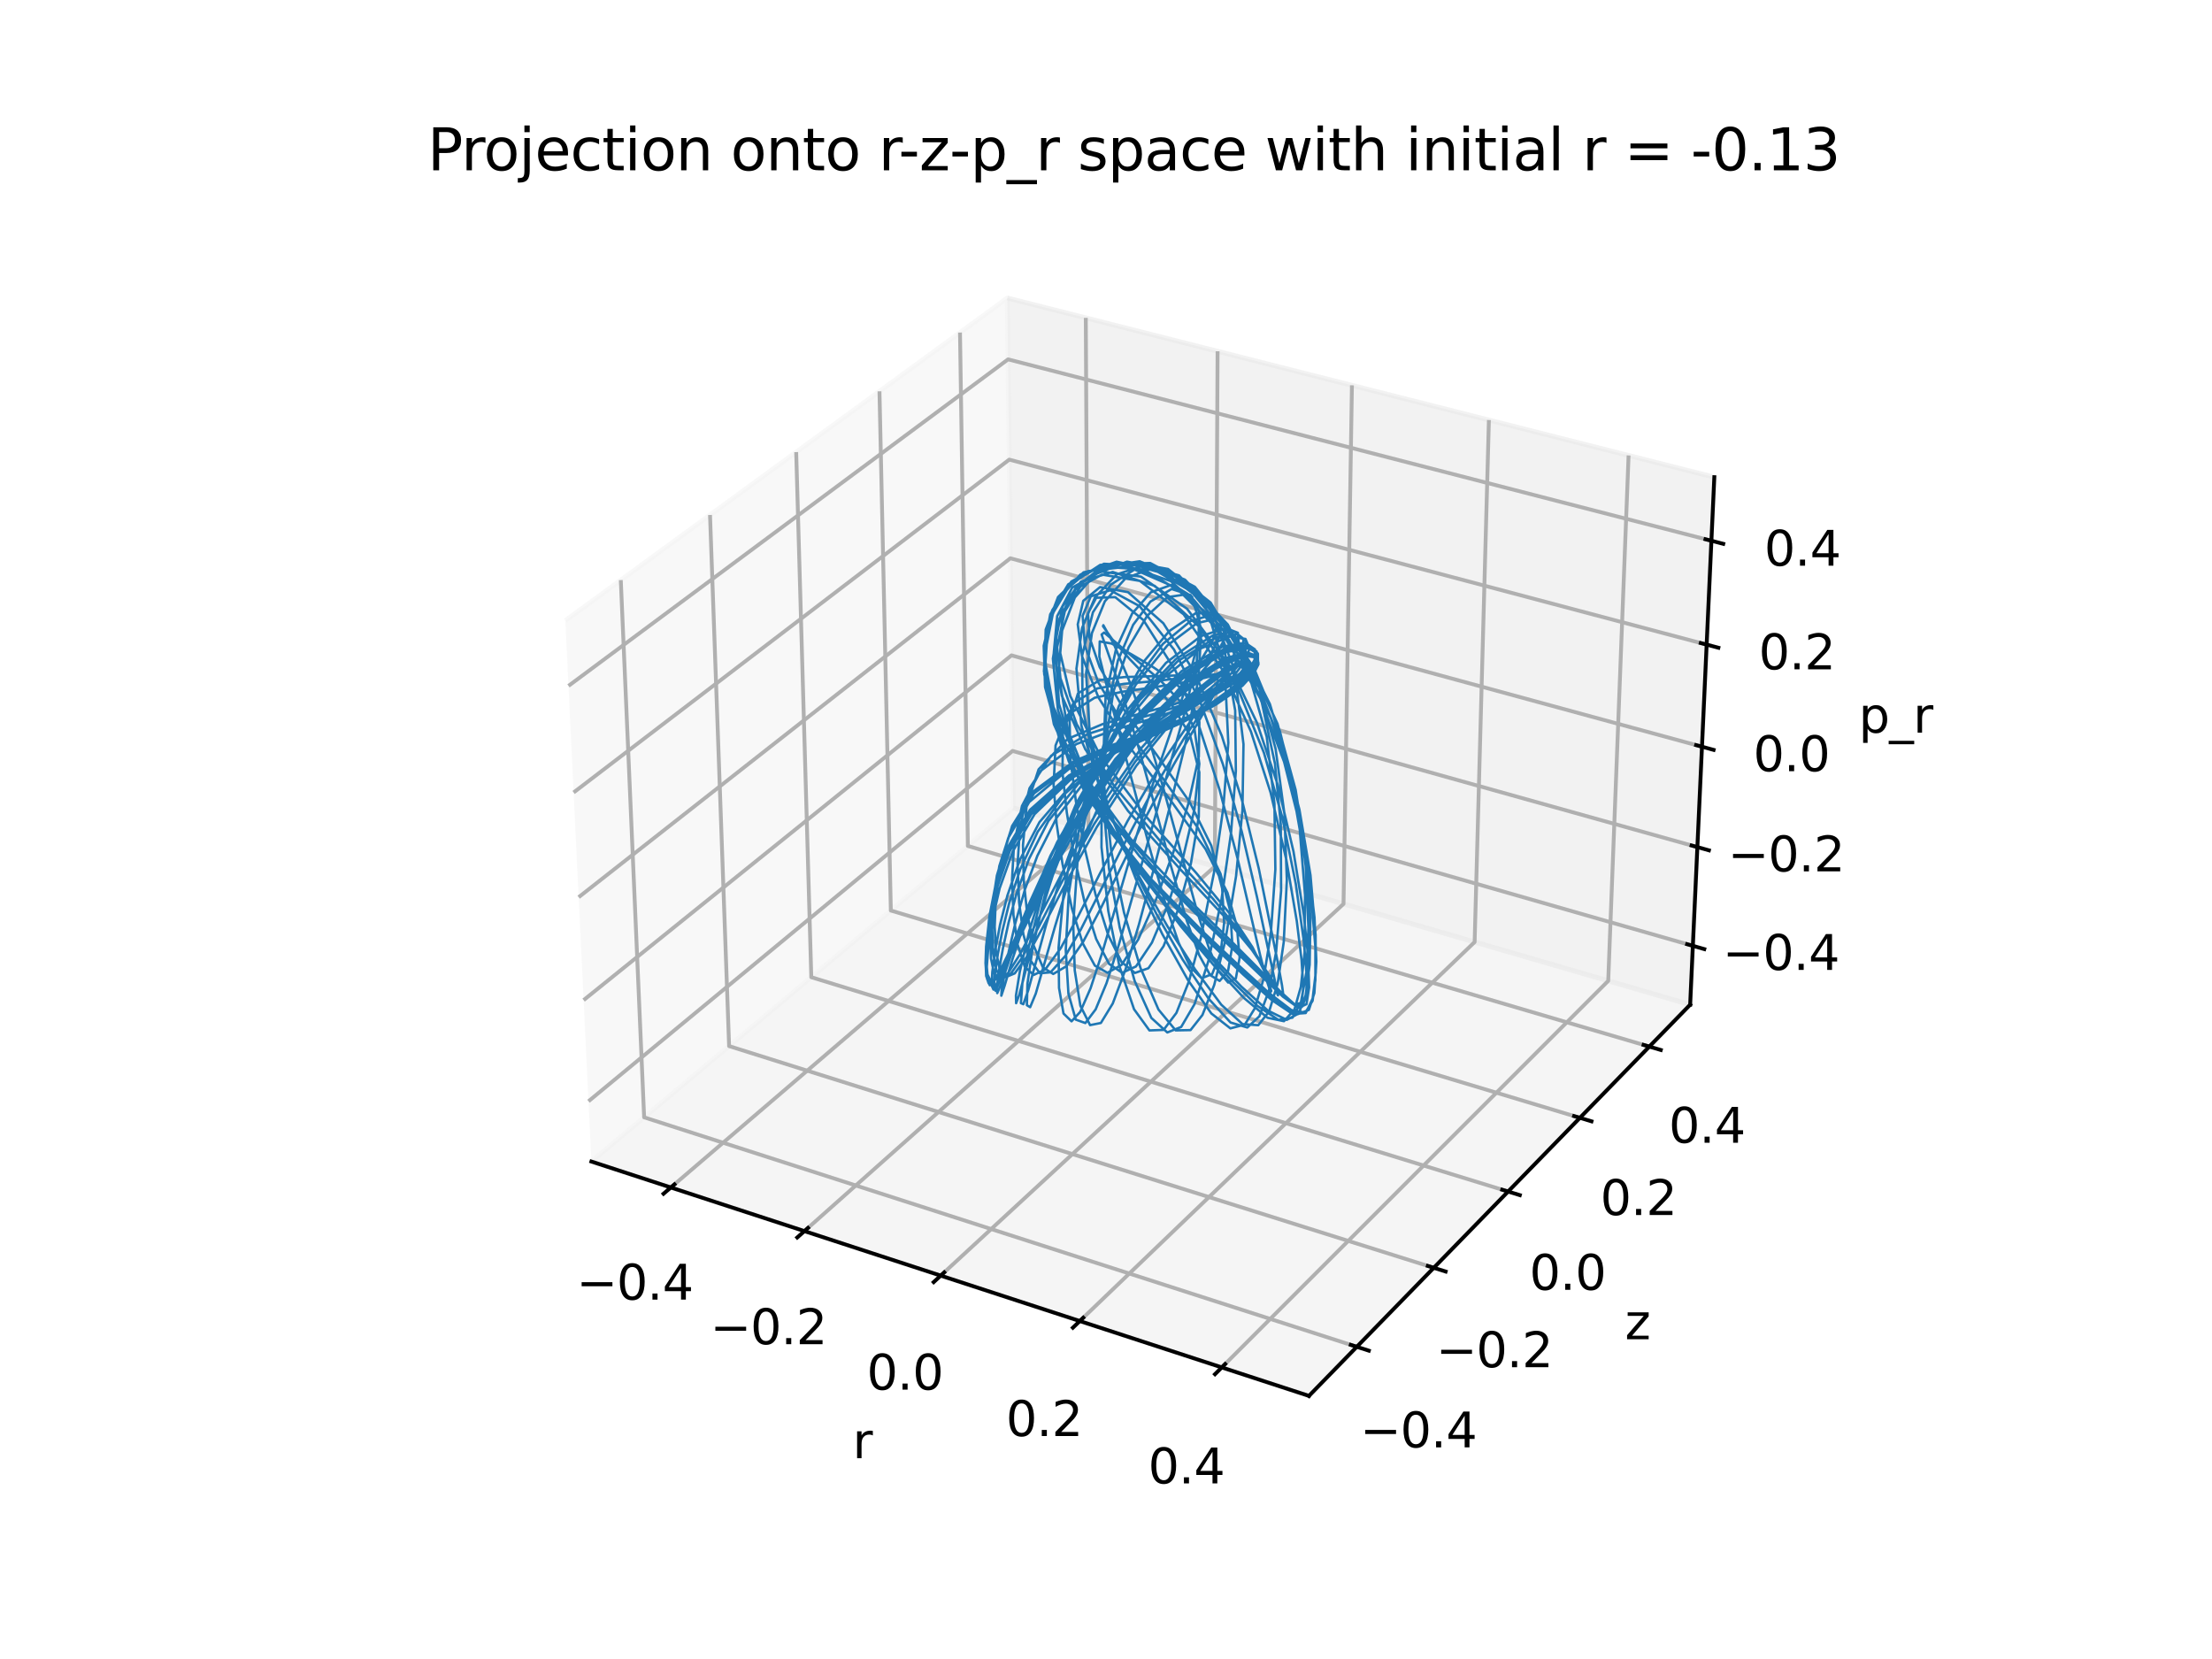 <?xml version="1.0" encoding="utf-8" standalone="no"?>
<!DOCTYPE svg PUBLIC "-//W3C//DTD SVG 1.1//EN"
  "http://www.w3.org/Graphics/SVG/1.1/DTD/svg11.dtd">
<svg xmlns:xlink="http://www.w3.org/1999/xlink" width="460.8pt" height="345.6pt" viewBox="0 0 460.8 345.6" xmlns="http://www.w3.org/2000/svg" version="1.1">
 <defs>
  <style type="text/css">*{stroke-linejoin: round; stroke-linecap: butt}</style>
 </defs>
 <g id="figure_1">
  <g id="patch_1">
   <path d="M 0 345.6 
L 460.8 345.6 
L 460.8 0 
L 0 0 
z
" style="fill: #ffffff"/>
  </g>
  <g id="patch_2">
   <path d="M 103.104 307.584 
L 369.216 307.584 
L 369.216 41.472 
L 103.104 41.472 
z
" style="fill: #ffffff"/>
  </g>
  <g id="pane3d_1">
   <g id="patch_3">
    <path d="M 123.197 241.969 
L 211.076 168.307 
L 209.855 62.074 
L 117.77 129.273 
" style="fill: #f2f2f2; opacity: 0.5; stroke: #f2f2f2; stroke-linejoin: miter"/>
   </g>
  </g>
  <g id="pane3d_2">
   <g id="patch_4">
    <path d="M 211.076 168.307 
L 352.09 209.295 
L 357.123 99.402 
L 209.855 62.074 
" style="fill: #e6e6e6; opacity: 0.5; stroke: #e6e6e6; stroke-linejoin: miter"/>
   </g>
  </g>
  <g id="pane3d_3">
   <g id="patch_5">
    <path d="M 123.197 241.969 
L 272.679 290.79 
L 352.09 209.295 
L 211.076 168.307 
" style="fill: #ececec; opacity: 0.5; stroke: #ececec; stroke-linejoin: miter"/>
   </g>
  </g>
  <g id="grid3d_1">
   <g id="Line3DCollection_1">
    <path d="M 139.745 247.374 
L 226.748 172.863 
L 226.191 66.215 
" style="fill: none; stroke: #b0b0b0; stroke-width: 0.8"/>
    <path d="M 167.575 256.463 
L 253.07 180.513 
L 253.646 73.174 
" style="fill: none; stroke: #b0b0b0; stroke-width: 0.8"/>
    <path d="M 195.968 265.736 
L 279.88 188.306 
L 281.632 80.268 
" style="fill: none; stroke: #b0b0b0; stroke-width: 0.8"/>
    <path d="M 224.942 275.199 
L 307.192 196.245 
L 310.166 87.5 
" style="fill: none; stroke: #b0b0b0; stroke-width: 0.8"/>
    <path d="M 254.514 284.857 
L 335.021 204.333 
L 339.263 94.875 
" style="fill: none; stroke: #b0b0b0; stroke-width: 0.8"/>
   </g>
  </g>
  <g id="grid3d_2">
   <g id="Line3DCollection_2">
    <path d="M 129.322 120.843 
L 134.185 232.759 
L 282.647 280.561 
" style="fill: none; stroke: #b0b0b0; stroke-width: 0.8"/>
    <path d="M 147.909 107.279 
L 151.886 217.922 
L 298.681 264.106 
" style="fill: none; stroke: #b0b0b0; stroke-width: 0.8"/>
    <path d="M 165.861 94.179 
L 169.008 203.57 
L 314.164 248.217 
" style="fill: none; stroke: #b0b0b0; stroke-width: 0.8"/>
    <path d="M 183.21 81.518 
L 185.579 189.679 
L 329.123 232.865 
" style="fill: none; stroke: #b0b0b0; stroke-width: 0.8"/>
    <path d="M 199.985 69.276 
L 201.626 176.229 
L 343.584 218.024 
" style="fill: none; stroke: #b0b0b0; stroke-width: 0.8"/>
   </g>
  </g>
  <g id="grid3d_3">
   <g id="Line3DCollection_3">
    <path d="M 352.652 197.033 
L 210.94 156.432 
L 122.593 229.413 
" style="fill: none; stroke: #b0b0b0; stroke-width: 0.8"/>
    <path d="M 353.594 176.466 
L 210.711 136.524 
L 121.578 208.342 
" style="fill: none; stroke: #b0b0b0; stroke-width: 0.8"/>
    <path d="M 354.551 155.552 
L 210.478 116.298 
L 120.545 186.903 
" style="fill: none; stroke: #b0b0b0; stroke-width: 0.8"/>
    <path d="M 355.525 134.284 
L 210.242 95.746 
L 119.495 165.086 
" style="fill: none; stroke: #b0b0b0; stroke-width: 0.8"/>
    <path d="M 356.516 112.652 
L 210.002 74.859 
L 118.426 142.881 
" style="fill: none; stroke: #b0b0b0; stroke-width: 0.8"/>
   </g>
  </g>
  <g id="axis3d_1">
   <g id="line2d_1">
    <path d="M 123.197 241.969 
L 272.679 290.79 
" style="fill: none; stroke: #000000; stroke-width: 0.8; stroke-linecap: square"/>
   </g>
   <g id="xtick_1">
    <g id="line2d_2">
     <path d="M 140.503 246.725 
L 138.226 248.675 
" style="fill: none; stroke: #000000; stroke-width: 0.8; stroke-linecap: square"/>
    </g>
    <g id="text_1">
     <!-- −0.4 -->
     <g transform="translate(120.082 270.735) scale(0.1 -0.1)">
      <defs>
       <path id="DejaVuSans-2212" d="M 678 2272 
L 4684 2272 
L 4684 1741 
L 678 1741 
L 678 2272 
z
" transform="scale(0.016)"/>
       <path id="DejaVuSans-30" d="M 2034 4250 
Q 1547 4250 1301 3770 
Q 1056 3291 1056 2328 
Q 1056 1369 1301 889 
Q 1547 409 2034 409 
Q 2525 409 2770 889 
Q 3016 1369 3016 2328 
Q 3016 3291 2770 3770 
Q 2525 4250 2034 4250 
z
M 2034 4750 
Q 2819 4750 3233 4129 
Q 3647 3509 3647 2328 
Q 3647 1150 3233 529 
Q 2819 -91 2034 -91 
Q 1250 -91 836 529 
Q 422 1150 422 2328 
Q 422 3509 836 4129 
Q 1250 4750 2034 4750 
z
" transform="scale(0.016)"/>
       <path id="DejaVuSans-2e" d="M 684 794 
L 1344 794 
L 1344 0 
L 684 0 
L 684 794 
z
" transform="scale(0.016)"/>
       <path id="DejaVuSans-34" d="M 2419 4116 
L 825 1625 
L 2419 1625 
L 2419 4116 
z
M 2253 4666 
L 3047 4666 
L 3047 1625 
L 3713 1625 
L 3713 1100 
L 3047 1100 
L 3047 0 
L 2419 0 
L 2419 1100 
L 313 1100 
L 313 1709 
L 2253 4666 
z
" transform="scale(0.016)"/>
      </defs>
      <use xlink:href="#DejaVuSans-2212"/>
      <use xlink:href="#DejaVuSans-30" x="83.789"/>
      <use xlink:href="#DejaVuSans-2e" x="147.412"/>
      <use xlink:href="#DejaVuSans-34" x="179.199"/>
     </g>
    </g>
   </g>
   <g id="xtick_2">
    <g id="line2d_3">
     <path d="M 168.32 255.801 
L 166.081 257.79 
" style="fill: none; stroke: #000000; stroke-width: 0.8; stroke-linecap: square"/>
    </g>
    <g id="text_2">
     <!-- −0.2 -->
     <g transform="translate(147.941 280.017) scale(0.1 -0.1)">
      <defs>
       <path id="DejaVuSans-32" d="M 1228 531 
L 3431 531 
L 3431 0 
L 469 0 
L 469 531 
Q 828 903 1448 1529 
Q 2069 2156 2228 2338 
Q 2531 2678 2651 2914 
Q 2772 3150 2772 3378 
Q 2772 3750 2511 3984 
Q 2250 4219 1831 4219 
Q 1534 4219 1204 4116 
Q 875 4013 500 3803 
L 500 4441 
Q 881 4594 1212 4672 
Q 1544 4750 1819 4750 
Q 2544 4750 2975 4387 
Q 3406 4025 3406 3419 
Q 3406 3131 3298 2873 
Q 3191 2616 2906 2266 
Q 2828 2175 2409 1742 
Q 1991 1309 1228 531 
z
" transform="scale(0.016)"/>
      </defs>
      <use xlink:href="#DejaVuSans-2212"/>
      <use xlink:href="#DejaVuSans-30" x="83.789"/>
      <use xlink:href="#DejaVuSans-2e" x="147.412"/>
      <use xlink:href="#DejaVuSans-32" x="179.199"/>
     </g>
    </g>
   </g>
   <g id="xtick_3">
    <g id="line2d_4">
     <path d="M 196.7 265.061 
L 194.501 267.09 
" style="fill: none; stroke: #000000; stroke-width: 0.8; stroke-linecap: square"/>
    </g>
    <g id="text_3">
     <!-- 0.0 -->
     <g transform="translate(180.556 289.487) scale(0.1 -0.1)">
      <use xlink:href="#DejaVuSans-30"/>
      <use xlink:href="#DejaVuSans-2e" x="63.623"/>
      <use xlink:href="#DejaVuSans-30" x="95.41"/>
     </g>
    </g>
   </g>
   <g id="xtick_4">
    <g id="line2d_5">
     <path d="M 225.66 274.51 
L 223.502 276.581 
" style="fill: none; stroke: #000000; stroke-width: 0.8; stroke-linecap: square"/>
    </g>
    <g id="text_4">
     <!-- 0.2 -->
     <g transform="translate(209.564 299.152) scale(0.1 -0.1)">
      <use xlink:href="#DejaVuSans-30"/>
      <use xlink:href="#DejaVuSans-2e" x="63.623"/>
      <use xlink:href="#DejaVuSans-32" x="95.41"/>
     </g>
    </g>
   </g>
   <g id="xtick_5">
    <g id="line2d_6">
     <path d="M 255.218 284.154 
L 253.104 286.268 
" style="fill: none; stroke: #000000; stroke-width: 0.8; stroke-linecap: square"/>
    </g>
    <g id="text_5">
     <!-- 0.4 -->
     <g transform="translate(239.175 309.018) scale(0.1 -0.1)">
      <use xlink:href="#DejaVuSans-30"/>
      <use xlink:href="#DejaVuSans-2e" x="63.623"/>
      <use xlink:href="#DejaVuSans-34" x="95.41"/>
     </g>
    </g>
   </g>
   <g id="text_6">
    <!-- r -->
    <g transform="translate(177.621 303.768) scale(0.1 -0.1)">
     <defs>
      <path id="DejaVuSans-72" d="M 2631 2963 
Q 2534 3019 2420 3045 
Q 2306 3072 2169 3072 
Q 1681 3072 1420 2755 
Q 1159 2438 1159 1844 
L 1159 0 
L 581 0 
L 581 3500 
L 1159 3500 
L 1159 2956 
Q 1341 3275 1631 3429 
Q 1922 3584 2338 3584 
Q 2397 3584 2469 3576 
Q 2541 3569 2628 3553 
L 2631 2963 
z
" transform="scale(0.016)"/>
     </defs>
     <use xlink:href="#DejaVuSans-72"/>
    </g>
   </g>
  </g>
  <g id="axis3d_2">
   <g id="line2d_7">
    <path d="M 352.09 209.295 
L 272.679 290.79 
" style="fill: none; stroke: #000000; stroke-width: 0.8; stroke-linecap: square"/>
   </g>
   <g id="xtick_6">
    <g id="line2d_8">
     <path d="M 281.396 280.159 
L 285.151 281.368 
" style="fill: none; stroke: #000000; stroke-width: 0.8; stroke-linecap: square"/>
    </g>
    <g id="text_7">
     <!-- −0.4 -->
     <g transform="translate(283.326 301.515) scale(0.1 -0.1)">
      <use xlink:href="#DejaVuSans-2212"/>
      <use xlink:href="#DejaVuSans-30" x="83.789"/>
      <use xlink:href="#DejaVuSans-2e" x="147.412"/>
      <use xlink:href="#DejaVuSans-34" x="179.199"/>
     </g>
    </g>
   </g>
   <g id="xtick_7">
    <g id="line2d_9">
     <path d="M 297.445 263.717 
L 301.155 264.885 
" style="fill: none; stroke: #000000; stroke-width: 0.8; stroke-linecap: square"/>
    </g>
    <g id="text_8">
     <!-- −0.2 -->
     <g transform="translate(299.145 284.816) scale(0.1 -0.1)">
      <use xlink:href="#DejaVuSans-2212"/>
      <use xlink:href="#DejaVuSans-30" x="83.789"/>
      <use xlink:href="#DejaVuSans-2e" x="147.412"/>
      <use xlink:href="#DejaVuSans-32" x="179.199"/>
     </g>
    </g>
   </g>
   <g id="xtick_8">
    <g id="line2d_10">
     <path d="M 312.943 247.842 
L 316.608 248.969 
" style="fill: none; stroke: #000000; stroke-width: 0.8; stroke-linecap: square"/>
    </g>
    <g id="text_9">
     <!-- 0.0 -->
     <g transform="translate(318.609 268.692) scale(0.1 -0.1)">
      <use xlink:href="#DejaVuSans-30"/>
      <use xlink:href="#DejaVuSans-2e" x="63.623"/>
      <use xlink:href="#DejaVuSans-30" x="95.41"/>
     </g>
    </g>
   </g>
   <g id="xtick_9">
    <g id="line2d_11">
     <path d="M 327.916 232.503 
L 331.538 233.592 
" style="fill: none; stroke: #000000; stroke-width: 0.8; stroke-linecap: square"/>
    </g>
    <g id="text_10">
     <!-- 0.2 -->
     <g transform="translate(333.367 253.114) scale(0.1 -0.1)">
      <use xlink:href="#DejaVuSans-30"/>
      <use xlink:href="#DejaVuSans-2e" x="63.623"/>
      <use xlink:href="#DejaVuSans-32" x="95.41"/>
     </g>
    </g>
   </g>
   <g id="xtick_10">
    <g id="line2d_12">
     <path d="M 342.392 217.673 
L 345.971 218.727 
" style="fill: none; stroke: #000000; stroke-width: 0.8; stroke-linecap: square"/>
    </g>
    <g id="text_11">
     <!-- 0.4 -->
     <g transform="translate(347.634 238.054) scale(0.1 -0.1)">
      <use xlink:href="#DejaVuSans-30"/>
      <use xlink:href="#DejaVuSans-2e" x="63.623"/>
      <use xlink:href="#DejaVuSans-34" x="95.41"/>
     </g>
    </g>
   </g>
   <g id="text_12">
    <!-- z -->
    <g transform="translate(338.509 278.989) scale(0.1 -0.1)">
     <defs>
      <path id="DejaVuSans-7a" d="M 353 3500 
L 3084 3500 
L 3084 2975 
L 922 459 
L 3084 459 
L 3084 0 
L 275 0 
L 275 525 
L 2438 3041 
L 353 3041 
L 353 3500 
z
" transform="scale(0.016)"/>
     </defs>
     <use xlink:href="#DejaVuSans-7a"/>
    </g>
   </g>
  </g>
  <g id="axis3d_3">
   <g id="line2d_13">
    <path d="M 352.09 209.295 
L 357.123 99.402 
" style="fill: none; stroke: #000000; stroke-width: 0.8; stroke-linecap: square"/>
   </g>
   <g id="xtick_11">
    <g id="line2d_14">
     <path d="M 351.462 196.692 
L 355.034 197.715 
" style="fill: none; stroke: #000000; stroke-width: 0.8; stroke-linecap: square"/>
    </g>
    <g id="text_13">
     <!-- −0.4 -->
     <g transform="translate(358.848 202.05) scale(0.1 -0.1)">
      <use xlink:href="#DejaVuSans-2212"/>
      <use xlink:href="#DejaVuSans-30" x="83.789"/>
      <use xlink:href="#DejaVuSans-2e" x="147.412"/>
      <use xlink:href="#DejaVuSans-34" x="179.199"/>
     </g>
    </g>
   </g>
   <g id="xtick_12">
    <g id="line2d_15">
     <path d="M 352.394 176.13 
L 355.997 177.137 
" style="fill: none; stroke: #000000; stroke-width: 0.8; stroke-linecap: square"/>
    </g>
    <g id="text_14">
     <!-- −0.2 -->
     <g transform="translate(359.94 181.524) scale(0.1 -0.1)">
      <use xlink:href="#DejaVuSans-2212"/>
      <use xlink:href="#DejaVuSans-30" x="83.789"/>
      <use xlink:href="#DejaVuSans-2e" x="147.412"/>
      <use xlink:href="#DejaVuSans-32" x="179.199"/>
     </g>
    </g>
   </g>
   <g id="xtick_13">
    <g id="line2d_16">
     <path d="M 353.341 155.222 
L 356.975 156.213 
" style="fill: none; stroke: #000000; stroke-width: 0.8; stroke-linecap: square"/>
    </g>
    <g id="text_15">
     <!-- 0.0 -->
     <g transform="translate(365.24 160.653) scale(0.1 -0.1)">
      <use xlink:href="#DejaVuSans-30"/>
      <use xlink:href="#DejaVuSans-2e" x="63.623"/>
      <use xlink:href="#DejaVuSans-30" x="95.41"/>
     </g>
    </g>
   </g>
   <g id="xtick_14">
    <g id="line2d_17">
     <path d="M 354.304 133.96 
L 357.97 134.933 
" style="fill: none; stroke: #000000; stroke-width: 0.8; stroke-linecap: square"/>
    </g>
    <g id="text_16">
     <!-- 0.2 -->
     <g transform="translate(366.368 139.43) scale(0.1 -0.1)">
      <use xlink:href="#DejaVuSans-30"/>
      <use xlink:href="#DejaVuSans-2e" x="63.623"/>
      <use xlink:href="#DejaVuSans-32" x="95.41"/>
     </g>
    </g>
   </g>
   <g id="xtick_15">
    <g id="line2d_18">
     <path d="M 355.284 112.334 
L 358.983 113.288 
" style="fill: none; stroke: #000000; stroke-width: 0.8; stroke-linecap: square"/>
    </g>
    <g id="text_17">
     <!-- 0.4 -->
     <g transform="translate(367.516 117.844) scale(0.1 -0.1)">
      <use xlink:href="#DejaVuSans-30"/>
      <use xlink:href="#DejaVuSans-2e" x="63.623"/>
      <use xlink:href="#DejaVuSans-34" x="95.41"/>
     </g>
    </g>
   </g>
   <g id="text_18">
    <!-- p_r -->
    <g transform="translate(387.198 152.624) scale(0.1 -0.1)">
     <defs>
      <path id="DejaVuSans-70" d="M 1159 525 
L 1159 -1331 
L 581 -1331 
L 581 3500 
L 1159 3500 
L 1159 2969 
Q 1341 3281 1617 3432 
Q 1894 3584 2278 3584 
Q 2916 3584 3314 3078 
Q 3713 2572 3713 1747 
Q 3713 922 3314 415 
Q 2916 -91 2278 -91 
Q 1894 -91 1617 61 
Q 1341 213 1159 525 
z
M 3116 1747 
Q 3116 2381 2855 2742 
Q 2594 3103 2138 3103 
Q 1681 3103 1420 2742 
Q 1159 2381 1159 1747 
Q 1159 1113 1420 752 
Q 1681 391 2138 391 
Q 2594 391 2855 752 
Q 3116 1113 3116 1747 
z
" transform="scale(0.016)"/>
      <path id="DejaVuSans-5f" d="M 3263 -1063 
L 3263 -1509 
L -63 -1509 
L -63 -1063 
L 3263 -1063 
z
" transform="scale(0.016)"/>
     </defs>
     <use xlink:href="#DejaVuSans-70"/>
     <use xlink:href="#DejaVuSans-5f" x="63.477"/>
     <use xlink:href="#DejaVuSans-72" x="113.477"/>
    </g>
   </g>
  </g>
  <g id="axes_1">
   <g id="line2d_19">
    <path d="M 220.989 177.488 
L 221.772 175.037 
L 226.968 161.82 
L 234.554 148.239 
L 242.878 138.107 
L 250.155 132.529 
L 255.379 130.836 
L 257.872 131.821 
L 258.079 134.469 
L 256.276 137.798 
L 253.638 140.746 
L 250.13 143.805 
L 246.255 146.707 
L 234.633 154.846 
L 227.172 161.287 
L 220.13 170.342 
L 216.104 178.271 
L 213.53 185.242 
L 211.541 192.185 
L 210.116 198.331 
L 208.66 206.264 
L 208.596 207.424 
L 209.274 205.362 
L 210.889 199.903 
L 213.901 190.79 
L 218.853 178.415 
L 226.363 163.807 
L 236.52 149.337 
L 246.182 139.799 
L 254.697 134.698 
L 259.431 133.924 
L 261.417 135.274 
L 261.347 137.476 
L 259.702 140.274 
L 256.707 143.289 
L 251.974 146.725 
L 245.833 150.214 
L 231.196 157.352 
L 223.422 162.011 
L 215.522 169.604 
L 210.986 177.355 
L 208.251 185.023 
L 206.688 191.826 
L 205.908 197.054 
L 205.574 201.307 
L 205.642 203.971 
L 206.187 205.239 
L 207.489 203.909 
L 209.783 199.232 
L 213.41 191.094 
L 218.81 179.855 
L 226.517 166.338 
L 236.509 152.665 
L 247.521 141.888 
L 255.119 137.151 
L 259.851 135.917 
L 261.965 136.737 
L 262.158 138.407 
L 261.058 140.515 
L 258.173 143.445 
L 253.281 146.79 
L 246.672 150.124 
L 238.895 153.28 
L 230.537 156.485 
L 222.595 160.255 
L 214.406 167.078 
L 210.026 174.59 
L 207.673 182.385 
L 206.583 189.518 
L 206.271 195.083 
L 206.445 199.664 
L 207.085 202.792 
L 208.166 203.956 
L 209.968 202.74 
L 212.531 198.716 
L 221.54 181.298 
L 228.722 168.799 
L 237.681 155.924 
L 246.965 145.649 
L 253.337 140.489 
L 257.482 138.246 
L 259.674 137.802 
L 260.475 138.448 
L 259.806 139.923 
L 257.43 142.093 
L 253.053 144.729 
L 246.955 147.373 
L 239.668 149.8 
L 231.787 152.159 
L 224.247 154.996 
L 216.747 160.622 
L 212.896 167.896 
L 211.236 175.92 
L 210.819 183.358 
L 211.125 190.663 
L 211.997 196.813 
L 213.489 201.413 
L 215.335 203.1 
L 217.739 201.965 
L 220.98 197.504 
L 224.634 190.81 
L 229.048 182.136 
L 234.941 170.953 
L 241.758 159.364 
L 248.457 149.606 
L 252.871 144.059 
L 255.4 141.063 
L 255.731 140.137 
L 254.102 140.403 
L 250.858 141.236 
L 246.071 142.259 
L 240.206 143.2 
L 233.912 144.082 
L 228.042 145.352 
L 222.457 148.894 
L 219.893 155.297 
L 219.484 163.541 
L 220.105 171.524 
L 221.332 179.941 
L 223.31 189.296 
L 225.554 196.497 
L 228.073 201.149 
L 230.704 202.652 
L 233.638 201.009 
L 237.109 195.719 
L 240.855 187.306 
L 244.452 177.446 
L 247.571 167.389 
L 249.731 157.637 
L 249.853 150.381 
L 247.857 145.343 
L 244.317 141.756 
L 240.155 138.932 
L 235.66 136.281 
L 231.567 134.066 
L 229.095 133.624 
L 229.016 136.776 
L 230.86 144.082 
L 236.186 164.026 
L 239.475 176.578 
L 242.941 188.836 
L 245.542 196.411 
L 247.967 201.443 
L 250.322 203.782 
L 252.514 202.917 
L 254.281 198.511 
L 255.009 192.275 
L 254.602 185.103 
L 252.338 176.174 
L 247.834 167.082 
L 241.001 157.304 
L 234.256 148.008 
L 229.082 138.969 
L 226.944 132.745 
L 226.65 127.781 
L 228.36 124.52 
L 232.328 124.402 
L 238.2 129.189 
L 244.889 139.756 
L 249.846 151.443 
L 254.071 164.571 
L 257.78 178.741 
L 262.52 199.022 
L 263.795 203.973 
L 264.671 206.677 
L 264.833 206.443 
L 263.687 202.944 
L 260.932 197.351 
L 256.703 190.953 
L 249.172 181.833 
L 238.568 169.913 
L 229.282 157.597 
L 222.95 144.982 
L 220.864 136.03 
L 221.268 128.421 
L 224.055 122.765 
L 229.558 119.694 
L 237.453 121.017 
L 246.565 127.97 
L 255.033 140.086 
L 260.594 152.399 
L 264.687 165.115 
L 267.958 179.07 
L 270.152 191.924 
L 271.14 199.985 
L 271.503 205.669 
L 271.162 208.873 
L 269.725 209.261 
L 266.696 206.535 
L 262.024 201.628 
L 256.101 195.672 
L 246.549 186.383 
L 235.52 174.721 
L 225.789 161.391 
L 219.46 147.299 
L 217.786 138.216 
L 218.302 130.368 
L 221.065 123.719 
L 226.633 118.984 
L 234.925 118.033 
L 245.005 122.422 
L 254.92 132.393 
L 262.537 145.496 
L 267.516 158.751 
L 270.847 171.993 
L 273.039 185.576 
L 274.02 197.343 
L 274.018 204.168 
L 273.434 208.491 
L 271.916 210.95 
L 269.019 210.422 
L 264.413 206.899 
L 258.46 201.496 
L 250.73 194.225 
L 239.537 182.879 
L 228.889 169.578 
L 221.002 155.036 
L 217.709 143.135 
L 217.429 134.528 
L 219.192 127.128 
L 223.186 121.136 
L 229.968 117.444 
L 239.239 117.971 
L 249.637 124.085 
L 258.939 135.348 
L 266.13 150.776 
L 269.899 164.519 
L 272.059 178.047 
L 272.982 191.262 
L 272.824 200.978 
L 271.991 207.346 
L 270.565 211.112 
L 268.052 212.456 
L 264.105 210.512 
L 258.618 205.548 
L 252.274 198.945 
L 243.771 189.421 
L 234.352 177.401 
L 225.697 162.946 
L 220.383 147.914 
L 219.337 137.207 
L 220.726 128.832 
L 224.145 122.354 
L 229.518 118.101 
L 237.417 116.928 
L 246.852 120.753 
L 255.775 130.097 
L 262.307 143.307 
L 265.73 155.994 
L 267.571 169.54 
L 268.075 183.291 
L 267.424 196.271 
L 266.161 204.881 
L 264.382 210.699 
L 262.119 213.568 
L 258.845 213.341 
L 254.413 209.293 
L 248.952 201.942 
L 243.229 193.011 
L 236.66 181.465 
L 229.848 166.719 
L 225.276 151.176 
L 224.244 139.285 
L 225.425 130.805 
L 228.103 124.459 
L 232.648 119.654 
L 238.365 117.785 
L 245.611 119.867 
L 252.462 127.251 
L 257.144 139.475 
L 259.043 155.033 
L 258.824 168.809 
L 257.489 182.553 
L 255.241 196.01 
L 252.938 205.2 
L 250.494 211.431 
L 248.01 214.586 
L 244.914 214.647 
L 241.33 210.306 
L 237.554 201.567 
L 234.15 190.098 
L 231.478 177.253 
L 229.729 160.99 
L 230.316 145.114 
L 232.487 135.215 
L 235.855 127.803 
L 239.736 123.394 
L 244.259 121.762 
L 248.323 124.285 
L 250.271 131.229 
L 249.643 141.495 
L 246.983 154.732 
L 244.007 166.854 
L 240.735 179.607 
L 237.263 192.569 
L 234.472 201.923 
L 231.806 209.05 
L 229.333 213.102 
L 227.085 213.551 
L 225.06 209.512 
L 223.889 202.149 
L 223.573 192.556 
L 224.499 179.025 
L 227.333 163.673 
L 233.102 147.047 
L 238.25 137.841 
L 243.566 131.466 
L 249.123 127.721 
L 252.428 127.641 
L 253.567 129.932 
L 252.564 133.607 
L 249.818 138.124 
L 245.671 143.4 
L 240.35 149.853 
L 234.269 158.247 
L 229.291 167.031 
L 225.641 175.284 
L 222.597 183.757 
L 219.782 192.994 
L 215.769 206.985 
L 214.599 209.815 
L 213.917 209.401 
L 214.04 204.89 
L 215.126 197.434 
L 217.717 186.177 
L 222.48 171.848 
L 229.907 156.301 
L 237.303 145.336 
L 244.922 137.331 
L 252.696 132.353 
L 257.206 131.625 
L 259.057 133.094 
L 258.715 135.933 
L 256.986 138.703 
L 254.811 141.068 
L 252.171 143.38 
L 248.672 145.99 
L 244.614 148.685 
L 239.764 151.725 
L 233.13 156.043 
L 225.418 162.299 
L 218.399 171.025 
L 214.355 178.945 
L 211.767 186.144 
L 210.102 192.218 
L 208.916 197.612 
L 208.023 202.686 
L 207.633 205.825 
L 207.75 206.886 
L 208.588 204.919 
L 210.412 199.508 
L 213.653 190.478 
L 218.834 178.243 
L 226.559 163.807 
L 236.801 149.62 
L 246.578 140.159 
L 255.166 135.111 
L 259.846 134.382 
L 261.788 135.721 
L 261.717 137.84 
L 260.147 140.523 
L 257.06 143.605 
L 252.153 147.088 
L 245.757 150.595 
L 230.492 157.691 
L 222.713 162.181 
L 214.831 169.615 
L 210.346 177.316 
L 207.693 184.99 
L 206.225 191.841 
L 205.538 197.184 
L 205.338 200.724 
L 205.437 203.304 
L 205.945 204.833 
L 207.181 204.161 
L 209.351 200.27 
L 212.761 192.943 
L 217.807 182.456 
L 225.01 169.471 
L 234.658 155.582 
L 244.755 144.758 
L 253.8 138.226 
L 259.031 136.321 
L 261.612 136.711 
L 262.164 138.075 
L 261.355 140.088 
L 258.853 142.836 
L 254.326 146.077 
L 247.978 149.366 
L 240.378 152.451 
L 232.032 155.507 
L 223.888 159.016 
L 215.437 165.259 
L 210.693 172.599 
L 208.174 180.43 
L 207.025 187.781 
L 206.708 193.661 
L 206.905 198.634 
L 207.591 202.194 
L 208.705 203.718 
L 210.559 202.856 
L 212.914 199.505 
L 216.39 193.076 
L 221.288 183.58 
L 227.959 171.617 
L 236.485 158.677 
L 245.819 147.548 
L 252.019 141.958 
L 256.145 139.227 
L 258.585 138.244 
L 259.804 138.348 
L 259.69 139.347 
L 257.895 141.18 
L 254.186 143.535 
L 248.658 146.023 
L 241.838 148.32 
L 234.208 150.476 
L 226.66 152.891 
L 218.974 157.436 
L 214.465 164.208 
L 212.498 172.172 
L 211.979 179.977 
L 212.296 187.975 
L 213.185 194.628 
L 214.733 200.173 
L 216.624 202.746 
L 218.843 202.557 
L 221.92 199.149 
L 225.17 193.604 
L 233.763 176.607 
L 239.813 165.227 
L 246.809 153.536 
L 254.158 142.626 
L 254.744 140.829 
L 253.297 140.463 
L 240.043 141.944 
L 234.094 142.463 
L 228.61 143.404 
L 223.555 146.562 
L 221.423 152.669 
L 221.339 160.926 
L 222.232 169.258 
L 223.676 177.889 
L 225.91 187.833 
L 228.359 195.618 
L 231.037 200.785 
L 233.77 202.658 
L 236.652 201.325 
L 239.968 196.363 
L 243.4 188.209 
L 246.471 178.562 
L 248.831 168.546 
L 249.842 159.111 
L 248.805 151.665 
L 245.806 146.051 
L 241.642 141.651 
L 230.013 131.764 
L 229.487 132.185 
L 233.918 144.946 
L 236.983 155.001 
L 240.224 166.656 
L 243.778 179.883 
L 247.224 191.788 
L 249.812 198.957 
L 252.099 203.133 
L 254.073 204.344 
L 255.823 202.309 
L 256.73 196.946 
L 256.29 189.828 
L 254.248 181.989 
L 249.568 172.496 
L 242.289 162.21 
L 234.733 152.098 
L 228.805 142.187 
L 226.02 134.58 
L 225.532 128.3 
L 227.232 124.232 
L 231.278 122.962 
L 237.395 126.272 
L 244.563 135.313 
L 250.007 146.151 
L 254.75 159.193 
L 258.695 173.28 
L 261.863 186.904 
L 266.228 207.35 
L 265.07 204.768 
L 262.769 200.51 
L 259.14 195.098 
L 252.736 187.294 
L 242.478 176.141 
L 232.077 163.707 
L 224.312 150.903 
L 220.908 141.292 
L 220.02 132.934 
L 221.33 126.348 
L 225.193 121.148 
L 231.794 119.146 
L 240.543 122.043 
L 249.937 130.673 
L 257.993 143.697 
L 263.307 156.84 
L 267.131 170.286 
L 269.926 184.07 
L 271.6 195.972 
L 272.179 202.925 
L 272.147 207.339 
L 271.295 209.677 
L 269.127 208.977 
L 265.245 205.365 
L 259.965 200.114 
L 252.604 193.033 
L 241.385 182.028 
L 230.37 169.182 
L 222.015 155.234 
L 218.23 143.827 
L 217.48 135.192 
L 218.778 127.976 
L 222.53 121.728 
L 229.139 118.012 
L 238.283 118.644 
L 248.652 124.91 
L 258.1 136.337 
L 264.75 149.593 
L 269.492 164.378 
L 272.284 178.087 
L 273.835 191.15 
L 274.22 200.326 
L 273.805 206.873 
L 272.657 210.387 
L 270.329 211.275 
L 266.4 209.014 
L 261.708 204.994 
L 255.842 199.566 
L 246.869 190.912 
L 236.183 179.398 
L 226.258 165.638 
L 219.544 150.864 
L 217.472 139.858 
L 217.954 131.798 
L 220.292 125.157 
L 225.065 119.683 
L 232.603 117.014 
L 242.353 119.021 
L 252.603 126.713 
L 261.141 138.993 
L 266.61 152.264 
L 270.176 166.732 
L 271.996 180.387 
L 272.57 193.383 
L 272.163 202.411 
L 271.021 208.748 
L 269.254 211.998 
L 266.327 212.459 
L 261.926 209.536 
L 256.822 204.545 
L 250.725 197.899 
L 242.064 187.685 
L 232.741 174.922 
L 224.755 160.139 
L 220.617 146.677 
L 219.918 136.259 
L 221.81 127.376 
L 225.661 121.258 
L 231.449 117.555 
L 239.614 117.288 
L 248.908 122.239 
L 257.191 132.544 
L 262.807 146.093 
L 265.595 159.083 
L 266.806 171.742 
L 266.878 185.52 
L 265.846 198.237 
L 264.337 206.394 
L 262.354 211.709 
L 259.844 214.049 
L 256.343 213.004 
L 251.765 208.029 
L 246.339 199.856 
L 240.953 190.479 
L 234.778 178.146 
L 228.834 162.83 
L 225.505 147.374 
L 225.442 136.513 
L 227.672 127.565 
L 231.394 121.794 
L 236.376 118.617 
L 242.749 118.672 
L 249.557 123.579 
L 254.775 133.674 
L 257.313 148.021 
L 257.449 160.673 
L 256.447 173.543 
L 254.448 187.434 
L 251.74 200.176 
L 248.856 209.159 
L 246.061 213.935 
L 243.172 215.079 
L 239.842 212.046 
L 236.365 204.345 
L 233.26 193.237 
L 231.014 180.91 
L 229.669 165.134 
L 230.463 148.648 
L 232.878 137.618 
L 236.051 130.174 
L 239.657 125.32 
L 244.065 122.706 
L 248.028 123.976 
L 249.923 129.426 
L 249.3 137.787 
L 246.699 148.773 
L 233.064 196.844 
L 230.502 204.826 
L 228.245 210.267 
L 226.1 213.123 
L 224.099 212.404 
L 222.571 206.982 
L 222.018 197.93 
L 222.637 186.175 
L 225.036 171.287 
L 230.064 154.661 
L 235.88 142.735 
L 242.264 134.127 
L 248.001 129.393 
L 252.421 128.084 
L 254.344 129.413 
L 254.231 132.327 
L 252.224 136.235 
L 248.72 140.683 
L 238.143 152.067 
L 231.662 160.415 
L 226.652 169.002 
L 223.253 176.598 
L 220.533 184.104 
L 217.921 192.689 
L 214.189 206.333 
L 213.177 209.197 
L 212.672 208.967 
L 212.98 204.788 
L 214.263 197.494 
L 217.075 186.449 
L 222.066 172.332 
L 229.769 156.844 
L 237.461 145.786 
L 245.348 137.732 
L 253.316 132.793 
L 257.828 132.135 
L 259.66 133.63 
L 259.426 136.13 
L 257.904 138.735 
L 255.292 141.581 
L 251.863 144.431 
L 247.419 147.49 
L 237.023 153.715 
L 229.867 158.326 
L 221.882 165.323 
L 216.174 173.256 
L 212.531 181.09 
L 210.238 188.127 
L 208.829 193.837 
L 207.869 198.765 
L 207.208 203.274 
L 207.023 205.856 
L 207.387 206.387 
L 208.512 203.824 
L 210.728 197.73 
L 214.455 188.097 
L 220.233 175.435 
L 228.644 160.895 
L 238.001 148.739 
L 247.223 140.148 
L 255.732 135.32 
L 260.221 134.733 
L 262.014 136.107 
L 261.884 138.148 
L 260.361 140.706 
L 257.202 143.821 
L 252.173 147.317 
L 245.619 150.814 
L 229.996 157.837 
L 222.191 162.243 
L 214.371 169.586 
L 209.965 177.261 
L 207.402 184.938 
L 206.026 191.804 
L 205.425 197.167 
L 205.302 200.629 
L 205.472 203.145 
L 206.061 204.63 
L 207.382 203.935 
L 209.633 200.064 
L 218.203 182.393 
L 225.413 169.518 
L 234.994 155.768 
L 245.016 144.995 
L 253.94 138.494 
L 258.991 136.599 
L 261.469 136.917 
L 261.999 138.249 
L 261.214 140.111 
L 258.709 142.803 
L 254.171 145.976 
L 247.818 149.185 
L 240.217 152.181 
L 231.891 155.138 
L 223.786 158.558 
L 215.442 164.738 
L 210.844 172.068 
L 208.463 179.924 
L 207.436 187.288 
L 207.211 193.075 
L 207.467 198.035 
L 208.243 201.889 
L 209.469 203.57 
L 211.393 202.77 
L 213.813 199.443 
L 217.21 193.267 
L 221.992 184.03 
L 228.476 172.295 
L 236.722 159.511 
L 245.832 148.277 
L 251.182 143.133 
L 254.896 140.309 
L 257.356 138.927 
L 258.877 138.493 
L 259.362 138.931 
L 258.307 140.285 
L 255.478 142.248 
L 250.73 144.544 
L 244.499 146.749 
L 229.763 150.818 
L 222.43 153.921 
L 216.361 160.27 
L 213.855 167.957 
L 213.105 176.041 
L 213.267 183.38 
L 213.961 190.164 
L 215.348 197.018 
L 217.26 201.526 
L 219.41 202.895 
L 222.104 201.31 
L 225.614 196.235 
L 229.214 189.417 
L 238.3 170.962 
L 244.41 159.445 
L 252.99 144.557 
L 253.837 141.773 
L 252.555 140.734 
L 249.545 140.577 
L 234.271 141.043 
L 229.116 141.67 
L 224.55 144.463 
L 222.815 150.203 
L 223.012 158.434 
L 224.138 166.984 
L 225.775 175.885 
L 228.216 186.334 
L 230.837 194.711 
L 233.646 200.419 
L 236.433 202.681 
L 239.238 201.698 
L 242.385 197.116 
L 245.504 189.295 
L 248.073 179.955 
L 249.727 170.174 
L 249.845 160.893 
L 247.896 153.122 
L 244.121 146.869 
L 239.524 141.663 
L 235.281 137.239 
L 231.647 133.094 
L 229.779 130.457 
L 229.848 130.242 
L 232.011 134.126 
L 235.454 142.343 
L 238.901 152.476 
L 242.358 164.231 
L 249.483 190.235 
L 251.93 197.782 
L 253.997 202.497 
L 255.853 204.686 
L 257.448 203.822 
L 258.235 199.512 
L 257.666 192.924 
L 255.702 185.983 
L 251.143 176.894 
L 243.736 166.557 
L 235.474 155.846 
L 228.847 145.327 
L 225.405 136.709 
L 224.517 130.061 
L 225.664 125.168 
L 229.164 122.302 
L 234.985 123.357 
L 242.343 129.838 
L 248.951 140.232 
L 254.542 153.332 
L 258.762 166.83 
L 262.229 180.941 
L 266.217 200.65 
L 267.071 205.289 
L 267.397 207.726 
L 266.73 207.072 
L 264.536 203.335 
L 260.773 197.849 
L 255.185 191.064 
L 245.905 181.122 
L 234.977 168.925 
L 226.079 156.073 
L 221.208 144.952 
L 219.521 135.994 
L 220.234 128.343 
L 223.371 122.404 
L 229.3 119.062 
L 237.682 120.121 
L 247.288 126.818 
L 256.16 138.68 
L 261.825 150.508 
L 266.198 163.56 
L 269.461 177.405 
L 271.592 190.513 
L 272.514 199.39 
L 272.71 205.715 
L 272.163 209.183 
L 270.507 209.962 
L 267.262 207.624 
L 248.817 190.035 
L 237.372 178.357 
L 227.043 165.005 
L 219.917 150.718 
L 217.526 140.415 
L 217.841 131.141 
L 220.41 124.375 
L 225.726 119.226 
L 233.824 117.568 
L 243.908 121.06 
L 254.09 130.223 
L 262.217 143.165 
L 267.356 156.075 
L 270.693 168.657 
L 272.995 182.304 
L 274.066 194.785 
L 274.097 202.57 
L 273.454 208.006 
L 272.001 211.037 
L 269.272 211.237 
L 264.895 208.295 
L 259.02 203.04 
L 252.133 196.481 
L 241.775 185.944 
L 231.189 173.131 
L 222.665 158.665 
L 218.447 145.848 
L 217.672 136.116 
L 219.35 127.72 
L 222.91 121.801 
L 229.197 117.676 
L 238.035 117.388 
L 248.255 122.512 
L 257.675 133.01 
L 264.537 146.647 
L 268.495 159.883 
L 270.756 172.783 
L 271.86 186.394 
L 271.768 198.484 
L 270.989 205.578 
L 269.655 210.311 
L 267.472 212.734 
L 264.044 212.017 
L 259.14 207.899 
L 253.041 201.301 
L 246.113 193.097 
L 237.267 181.493 
L 228.518 167.274 
L 222.434 152.104 
L 220.514 140.21 
L 221.26 131.349 
L 223.912 124.461 
L 228.173 119.628 
L 234.757 117.005 
L 243.319 118.527 
L 252.196 125.529 
L 259.298 137.424 
L 263.888 153.519 
L 265.489 167.418 
L 265.679 181.099 
L 264.739 194.49 
L 263.222 203.922 
L 261.42 210.019 
L 259.317 213.444 
L 256.313 214.227 
L 252.341 211.119 
L 247.456 204.141 
L 242.129 194.584 
L 236.629 183.122 
L 230.913 168.403 
L 227.006 152.565 
L 226.253 140.246 
L 227.467 131.883 
L 230.168 125.251 
L 234.504 120.444 
L 239.425 118.63 
L 245.804 120.402 
L 251.593 127.325 
L 255.126 139.135 
L 255.877 154.745 
L 254.846 168.249 
L 252.886 181.846 
L 250.156 195.345 
L 247.648 204.505 
L 245.062 211.012 
L 242.399 214.544 
L 239.448 214.654 
L 236.242 210.24 
L 233.183 201.244 
L 230.872 189.767 
L 229.465 176.481 
L 229.498 159.95 
L 231.941 144.081 
L 235.108 134.868 
L 238.987 128.271 
L 243.183 124.401 
L 247.419 123.77 
L 249.809 127.239 
L 249.661 133.495 
L 247.477 141.912 
L 240.172 163.318 
L 236.587 174.667 
L 229.65 198.351 
L 227.185 205.868 
L 225.036 210.786 
L 223.222 212.759 
L 221.547 211.131 
L 220.617 205.809 
L 220.517 197.426 
L 221.622 185.536 
L 224.653 170.573 
L 230.387 154.115 
L 236.578 142.661 
L 243.186 134.45 
L 249.369 129.802 
L 253.594 128.836 
L 255.363 130.261 
L 255.113 133.131 
L 253 136.873 
L 249.466 140.991 
L 244.796 145.518 
L 238.99 150.97 
L 232.357 158.108 
L 226.32 166.785 
L 222.318 174.676 
L 219.309 182.361 
L 216.875 190.022 
L 213.297 203.582 
L 212.312 207.291 
L 211.678 208.982 
L 211.64 207.386 
L 212.425 202.524 
L 214.381 194.06 
L 218.099 182.02 
L 224.225 167.341 
L 232.881 152.45 
L 241.656 141.835 
L 249.983 135.139 
L 256.172 132.618 
L 259.452 133.101 
L 260.293 135.092 
L 259.435 137.638 
L 257.173 140.608 
L 254.028 143.481 
L 249.536 146.704 
L 244.126 149.972 
L 238.038 153.366 
L 231.668 157.07 
L 223.643 162.973 
L 216.537 171.272 
L 212.434 179.158 
L 209.856 186.571 
L 208.325 192.663 
L 207.29 198.164 
L 206.719 202.475 
L 206.573 205.273 
L 206.96 206.143 
L 208.099 204.037 
L 213.931 189.331 
L 219.531 177.13 
L 227.664 162.874 
L 237.1 150.287 
L 246.761 141.003 
L 255.433 135.836 
L 260.093 135.011 
L 262.048 136.22 
L 262.048 138.148 
L 260.662 140.612 
L 257.605 143.683 
L 252.633 147.153 
L 246.065 150.627 
L 230.257 157.5 
L 222.677 161.536 
L 214.587 168.682 
L 210.054 176.293 
L 207.457 184.016 
L 206.095 191.008 
L 205.532 196.531 
L 205.456 200.314 
L 205.716 203.01 
L 206.419 204.45 
L 207.837 203.674 
L 210.173 199.792 
L 218.857 182.225 
L 226.064 169.456 
L 235.532 155.882 
L 245.407 145.208 
L 253.31 139.236 
L 258.404 137.016 
L 258.404 137.016 
" clip-path="url(#p41945b2ccc)" style="fill: none; stroke: #1f77b4; stroke-width: 0.5; stroke-linecap: square"/>
   </g>
   <g id="text_19">
    <!-- Projection onto r-z-p_r space with initial r = -0.13 -->
    <g transform="translate(89.055 35.472) scale(0.12 -0.12)">
     <defs>
      <path id="DejaVuSans-50" d="M 1259 4147 
L 1259 2394 
L 2053 2394 
Q 2494 2394 2734 2622 
Q 2975 2850 2975 3272 
Q 2975 3691 2734 3919 
Q 2494 4147 2053 4147 
L 1259 4147 
z
M 628 4666 
L 2053 4666 
Q 2838 4666 3239 4311 
Q 3641 3956 3641 3272 
Q 3641 2581 3239 2228 
Q 2838 1875 2053 1875 
L 1259 1875 
L 1259 0 
L 628 0 
L 628 4666 
z
" transform="scale(0.016)"/>
      <path id="DejaVuSans-6f" d="M 1959 3097 
Q 1497 3097 1228 2736 
Q 959 2375 959 1747 
Q 959 1119 1226 758 
Q 1494 397 1959 397 
Q 2419 397 2687 759 
Q 2956 1122 2956 1747 
Q 2956 2369 2687 2733 
Q 2419 3097 1959 3097 
z
M 1959 3584 
Q 2709 3584 3137 3096 
Q 3566 2609 3566 1747 
Q 3566 888 3137 398 
Q 2709 -91 1959 -91 
Q 1206 -91 779 398 
Q 353 888 353 1747 
Q 353 2609 779 3096 
Q 1206 3584 1959 3584 
z
" transform="scale(0.016)"/>
      <path id="DejaVuSans-6a" d="M 603 3500 
L 1178 3500 
L 1178 -63 
Q 1178 -731 923 -1031 
Q 669 -1331 103 -1331 
L -116 -1331 
L -116 -844 
L 38 -844 
Q 366 -844 484 -692 
Q 603 -541 603 -63 
L 603 3500 
z
M 603 4863 
L 1178 4863 
L 1178 4134 
L 603 4134 
L 603 4863 
z
" transform="scale(0.016)"/>
      <path id="DejaVuSans-65" d="M 3597 1894 
L 3597 1613 
L 953 1613 
Q 991 1019 1311 708 
Q 1631 397 2203 397 
Q 2534 397 2845 478 
Q 3156 559 3463 722 
L 3463 178 
Q 3153 47 2828 -22 
Q 2503 -91 2169 -91 
Q 1331 -91 842 396 
Q 353 884 353 1716 
Q 353 2575 817 3079 
Q 1281 3584 2069 3584 
Q 2775 3584 3186 3129 
Q 3597 2675 3597 1894 
z
M 3022 2063 
Q 3016 2534 2758 2815 
Q 2500 3097 2075 3097 
Q 1594 3097 1305 2825 
Q 1016 2553 972 2059 
L 3022 2063 
z
" transform="scale(0.016)"/>
      <path id="DejaVuSans-63" d="M 3122 3366 
L 3122 2828 
Q 2878 2963 2633 3030 
Q 2388 3097 2138 3097 
Q 1578 3097 1268 2742 
Q 959 2388 959 1747 
Q 959 1106 1268 751 
Q 1578 397 2138 397 
Q 2388 397 2633 464 
Q 2878 531 3122 666 
L 3122 134 
Q 2881 22 2623 -34 
Q 2366 -91 2075 -91 
Q 1284 -91 818 406 
Q 353 903 353 1747 
Q 353 2603 823 3093 
Q 1294 3584 2113 3584 
Q 2378 3584 2631 3529 
Q 2884 3475 3122 3366 
z
" transform="scale(0.016)"/>
      <path id="DejaVuSans-74" d="M 1172 4494 
L 1172 3500 
L 2356 3500 
L 2356 3053 
L 1172 3053 
L 1172 1153 
Q 1172 725 1289 603 
Q 1406 481 1766 481 
L 2356 481 
L 2356 0 
L 1766 0 
Q 1100 0 847 248 
Q 594 497 594 1153 
L 594 3053 
L 172 3053 
L 172 3500 
L 594 3500 
L 594 4494 
L 1172 4494 
z
" transform="scale(0.016)"/>
      <path id="DejaVuSans-69" d="M 603 3500 
L 1178 3500 
L 1178 0 
L 603 0 
L 603 3500 
z
M 603 4863 
L 1178 4863 
L 1178 4134 
L 603 4134 
L 603 4863 
z
" transform="scale(0.016)"/>
      <path id="DejaVuSans-6e" d="M 3513 2113 
L 3513 0 
L 2938 0 
L 2938 2094 
Q 2938 2591 2744 2837 
Q 2550 3084 2163 3084 
Q 1697 3084 1428 2787 
Q 1159 2491 1159 1978 
L 1159 0 
L 581 0 
L 581 3500 
L 1159 3500 
L 1159 2956 
Q 1366 3272 1645 3428 
Q 1925 3584 2291 3584 
Q 2894 3584 3203 3211 
Q 3513 2838 3513 2113 
z
" transform="scale(0.016)"/>
      <path id="DejaVuSans-20" transform="scale(0.016)"/>
      <path id="DejaVuSans-2d" d="M 313 2009 
L 1997 2009 
L 1997 1497 
L 313 1497 
L 313 2009 
z
" transform="scale(0.016)"/>
      <path id="DejaVuSans-73" d="M 2834 3397 
L 2834 2853 
Q 2591 2978 2328 3040 
Q 2066 3103 1784 3103 
Q 1356 3103 1142 2972 
Q 928 2841 928 2578 
Q 928 2378 1081 2264 
Q 1234 2150 1697 2047 
L 1894 2003 
Q 2506 1872 2764 1633 
Q 3022 1394 3022 966 
Q 3022 478 2636 193 
Q 2250 -91 1575 -91 
Q 1294 -91 989 -36 
Q 684 19 347 128 
L 347 722 
Q 666 556 975 473 
Q 1284 391 1588 391 
Q 1994 391 2212 530 
Q 2431 669 2431 922 
Q 2431 1156 2273 1281 
Q 2116 1406 1581 1522 
L 1381 1569 
Q 847 1681 609 1914 
Q 372 2147 372 2553 
Q 372 3047 722 3315 
Q 1072 3584 1716 3584 
Q 2034 3584 2315 3537 
Q 2597 3491 2834 3397 
z
" transform="scale(0.016)"/>
      <path id="DejaVuSans-61" d="M 2194 1759 
Q 1497 1759 1228 1600 
Q 959 1441 959 1056 
Q 959 750 1161 570 
Q 1363 391 1709 391 
Q 2188 391 2477 730 
Q 2766 1069 2766 1631 
L 2766 1759 
L 2194 1759 
z
M 3341 1997 
L 3341 0 
L 2766 0 
L 2766 531 
Q 2569 213 2275 61 
Q 1981 -91 1556 -91 
Q 1019 -91 701 211 
Q 384 513 384 1019 
Q 384 1609 779 1909 
Q 1175 2209 1959 2209 
L 2766 2209 
L 2766 2266 
Q 2766 2663 2505 2880 
Q 2244 3097 1772 3097 
Q 1472 3097 1187 3025 
Q 903 2953 641 2809 
L 641 3341 
Q 956 3463 1253 3523 
Q 1550 3584 1831 3584 
Q 2591 3584 2966 3190 
Q 3341 2797 3341 1997 
z
" transform="scale(0.016)"/>
      <path id="DejaVuSans-77" d="M 269 3500 
L 844 3500 
L 1563 769 
L 2278 3500 
L 2956 3500 
L 3675 769 
L 4391 3500 
L 4966 3500 
L 4050 0 
L 3372 0 
L 2619 2869 
L 1863 0 
L 1184 0 
L 269 3500 
z
" transform="scale(0.016)"/>
      <path id="DejaVuSans-68" d="M 3513 2113 
L 3513 0 
L 2938 0 
L 2938 2094 
Q 2938 2591 2744 2837 
Q 2550 3084 2163 3084 
Q 1697 3084 1428 2787 
Q 1159 2491 1159 1978 
L 1159 0 
L 581 0 
L 581 4863 
L 1159 4863 
L 1159 2956 
Q 1366 3272 1645 3428 
Q 1925 3584 2291 3584 
Q 2894 3584 3203 3211 
Q 3513 2838 3513 2113 
z
" transform="scale(0.016)"/>
      <path id="DejaVuSans-6c" d="M 603 4863 
L 1178 4863 
L 1178 0 
L 603 0 
L 603 4863 
z
" transform="scale(0.016)"/>
      <path id="DejaVuSans-3d" d="M 678 2906 
L 4684 2906 
L 4684 2381 
L 678 2381 
L 678 2906 
z
M 678 1631 
L 4684 1631 
L 4684 1100 
L 678 1100 
L 678 1631 
z
" transform="scale(0.016)"/>
      <path id="DejaVuSans-31" d="M 794 531 
L 1825 531 
L 1825 4091 
L 703 3866 
L 703 4441 
L 1819 4666 
L 2450 4666 
L 2450 531 
L 3481 531 
L 3481 0 
L 794 0 
L 794 531 
z
" transform="scale(0.016)"/>
      <path id="DejaVuSans-33" d="M 2597 2516 
Q 3050 2419 3304 2112 
Q 3559 1806 3559 1356 
Q 3559 666 3084 287 
Q 2609 -91 1734 -91 
Q 1441 -91 1130 -33 
Q 819 25 488 141 
L 488 750 
Q 750 597 1062 519 
Q 1375 441 1716 441 
Q 2309 441 2620 675 
Q 2931 909 2931 1356 
Q 2931 1769 2642 2001 
Q 2353 2234 1838 2234 
L 1294 2234 
L 1294 2753 
L 1863 2753 
Q 2328 2753 2575 2939 
Q 2822 3125 2822 3475 
Q 2822 3834 2567 4026 
Q 2313 4219 1838 4219 
Q 1578 4219 1281 4162 
Q 984 4106 628 3988 
L 628 4550 
Q 988 4650 1302 4700 
Q 1616 4750 1894 4750 
Q 2613 4750 3031 4423 
Q 3450 4097 3450 3541 
Q 3450 3153 3228 2886 
Q 3006 2619 2597 2516 
z
" transform="scale(0.016)"/>
     </defs>
     <use xlink:href="#DejaVuSans-50"/>
     <use xlink:href="#DejaVuSans-72" x="58.553"/>
     <use xlink:href="#DejaVuSans-6f" x="97.416"/>
     <use xlink:href="#DejaVuSans-6a" x="158.598"/>
     <use xlink:href="#DejaVuSans-65" x="186.381"/>
     <use xlink:href="#DejaVuSans-63" x="247.904"/>
     <use xlink:href="#DejaVuSans-74" x="302.885"/>
     <use xlink:href="#DejaVuSans-69" x="342.094"/>
     <use xlink:href="#DejaVuSans-6f" x="369.877"/>
     <use xlink:href="#DejaVuSans-6e" x="431.059"/>
     <use xlink:href="#DejaVuSans-20" x="494.438"/>
     <use xlink:href="#DejaVuSans-6f" x="526.225"/>
     <use xlink:href="#DejaVuSans-6e" x="587.406"/>
     <use xlink:href="#DejaVuSans-74" x="650.785"/>
     <use xlink:href="#DejaVuSans-6f" x="689.994"/>
     <use xlink:href="#DejaVuSans-20" x="751.176"/>
     <use xlink:href="#DejaVuSans-72" x="782.963"/>
     <use xlink:href="#DejaVuSans-2d" x="817.701"/>
     <use xlink:href="#DejaVuSans-7a" x="853.785"/>
     <use xlink:href="#DejaVuSans-2d" x="906.275"/>
     <use xlink:href="#DejaVuSans-70" x="942.359"/>
     <use xlink:href="#DejaVuSans-5f" x="1005.836"/>
     <use xlink:href="#DejaVuSans-72" x="1055.836"/>
     <use xlink:href="#DejaVuSans-20" x="1096.949"/>
     <use xlink:href="#DejaVuSans-73" x="1128.736"/>
     <use xlink:href="#DejaVuSans-70" x="1180.836"/>
     <use xlink:href="#DejaVuSans-61" x="1244.312"/>
     <use xlink:href="#DejaVuSans-63" x="1305.592"/>
     <use xlink:href="#DejaVuSans-65" x="1360.572"/>
     <use xlink:href="#DejaVuSans-20" x="1422.096"/>
     <use xlink:href="#DejaVuSans-77" x="1453.883"/>
     <use xlink:href="#DejaVuSans-69" x="1535.67"/>
     <use xlink:href="#DejaVuSans-74" x="1563.453"/>
     <use xlink:href="#DejaVuSans-68" x="1602.662"/>
     <use xlink:href="#DejaVuSans-20" x="1666.041"/>
     <use xlink:href="#DejaVuSans-69" x="1697.828"/>
     <use xlink:href="#DejaVuSans-6e" x="1725.611"/>
     <use xlink:href="#DejaVuSans-69" x="1788.99"/>
     <use xlink:href="#DejaVuSans-74" x="1816.773"/>
     <use xlink:href="#DejaVuSans-69" x="1855.982"/>
     <use xlink:href="#DejaVuSans-61" x="1883.766"/>
     <use xlink:href="#DejaVuSans-6c" x="1945.045"/>
     <use xlink:href="#DejaVuSans-20" x="1972.828"/>
     <use xlink:href="#DejaVuSans-72" x="2004.615"/>
     <use xlink:href="#DejaVuSans-20" x="2045.729"/>
     <use xlink:href="#DejaVuSans-3d" x="2077.516"/>
     <use xlink:href="#DejaVuSans-20" x="2161.305"/>
     <use xlink:href="#DejaVuSans-2d" x="2193.092"/>
     <use xlink:href="#DejaVuSans-30" x="2229.176"/>
     <use xlink:href="#DejaVuSans-2e" x="2292.799"/>
     <use xlink:href="#DejaVuSans-31" x="2324.586"/>
     <use xlink:href="#DejaVuSans-33" x="2388.209"/>
    </g>
   </g>
  </g>
 </g>
 <defs>
  <clipPath id="p41945b2ccc">
   <rect x="103.104" y="41.472" width="266.112" height="266.112"/>
  </clipPath>
 </defs>
</svg>

